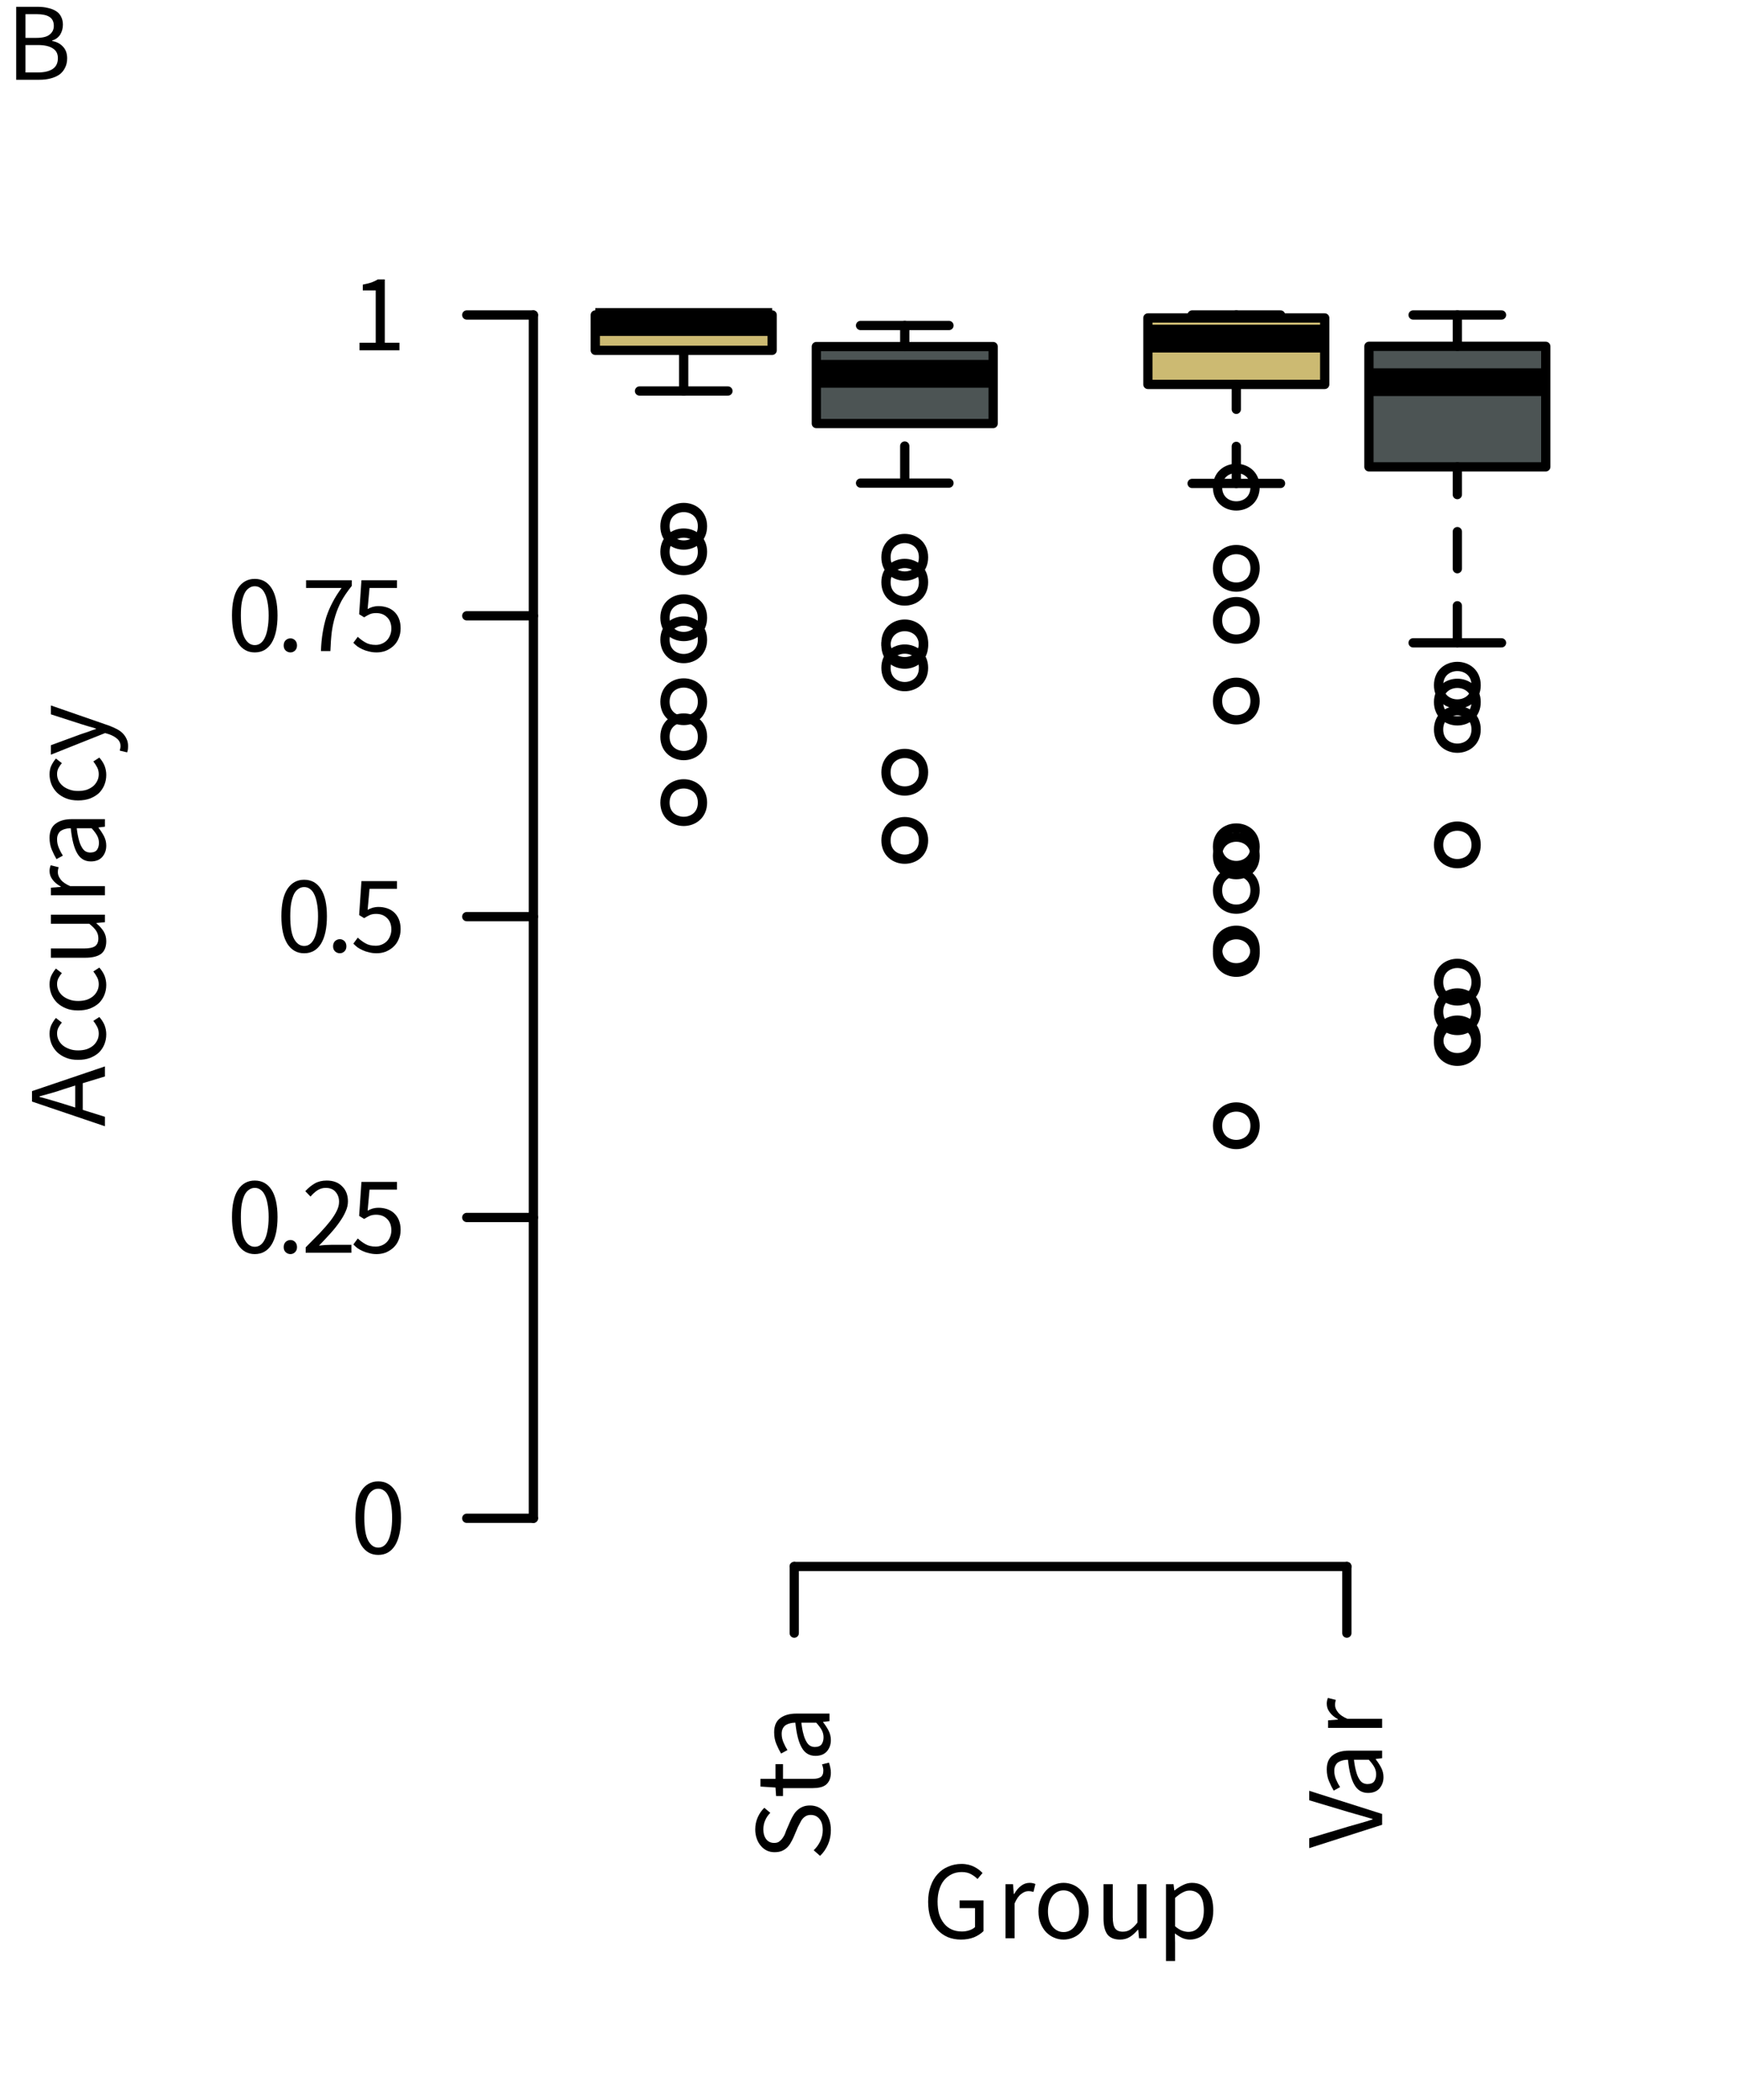 <?xml version="1.0" encoding="UTF-8"?>
<svg xmlns="http://www.w3.org/2000/svg" xmlns:xlink="http://www.w3.org/1999/xlink" width="141" height="170" viewBox="0 0 141 170">
<defs>
<g>
<g id="glyph-0-0">
<path d="M -3.297 -1.828 L -2.406 -1.547 L -2.406 -3.328 L -3.297 -3.047 C -3.629 -2.93 -3.957 -2.828 -4.281 -2.734 C -4.613 -2.641 -4.953 -2.547 -5.297 -2.453 L -5.297 -2.406 C -4.953 -2.32 -4.613 -2.227 -4.281 -2.125 C -3.957 -2.031 -3.629 -1.93 -3.297 -1.828 Z M 0 -0.031 L -5.906 -2.031 L -5.906 -2.875 L 0 -4.875 L 0 -4.062 L -1.797 -3.516 L -1.797 -1.359 L 0 -0.797 Z M 0 -0.031 "/>
</g>
<g id="glyph-0-1">
<path d="M 0.109 -2.469 C 0.109 -2.176 0.055 -1.906 -0.047 -1.656 C -0.148 -1.406 -0.297 -1.188 -0.484 -1 C -0.68 -0.82 -0.922 -0.676 -1.203 -0.562 C -1.492 -0.457 -1.816 -0.406 -2.172 -0.406 C -2.547 -0.406 -2.875 -0.461 -3.156 -0.578 C -3.438 -0.691 -3.676 -0.844 -3.875 -1.031 C -4.07 -1.227 -4.223 -1.453 -4.328 -1.703 C -4.43 -1.961 -4.484 -2.234 -4.484 -2.516 C -4.484 -2.805 -4.43 -3.051 -4.328 -3.25 C -4.223 -3.457 -4.102 -3.641 -3.969 -3.797 L -3.484 -3.422 C -3.598 -3.297 -3.691 -3.16 -3.766 -3.016 C -3.836 -2.879 -3.875 -2.723 -3.875 -2.547 C -3.875 -2.348 -3.832 -2.164 -3.75 -2 C -3.664 -1.832 -3.547 -1.688 -3.391 -1.562 C -3.242 -1.445 -3.066 -1.352 -2.859 -1.281 C -2.66 -1.207 -2.43 -1.172 -2.172 -1.172 C -1.922 -1.172 -1.691 -1.203 -1.484 -1.266 C -1.285 -1.336 -1.113 -1.43 -0.969 -1.547 C -0.82 -1.672 -0.707 -1.816 -0.625 -1.984 C -0.539 -2.148 -0.5 -2.332 -0.5 -2.531 C -0.5 -2.727 -0.539 -2.91 -0.625 -3.078 C -0.719 -3.254 -0.82 -3.414 -0.938 -3.562 L -0.453 -3.875 C -0.273 -3.676 -0.133 -3.457 -0.031 -3.219 C 0.062 -2.977 0.109 -2.727 0.109 -2.469 Z M 0.109 -2.469 "/>
</g>
<g id="glyph-0-2">
<path d="M 0.109 -2.016 C 0.109 -1.547 -0.031 -1.203 -0.312 -0.984 C -0.602 -0.773 -1.035 -0.672 -1.609 -0.672 L -4.375 -0.672 L -4.375 -1.422 L -1.703 -1.422 C -1.285 -1.422 -0.984 -1.484 -0.797 -1.609 C -0.617 -1.742 -0.531 -1.953 -0.531 -2.234 C -0.531 -2.461 -0.586 -2.664 -0.703 -2.844 C -0.816 -3.02 -1.004 -3.211 -1.266 -3.422 L -4.375 -3.422 L -4.375 -4.156 L 0 -4.156 L 0 -3.547 L -0.688 -3.484 L -0.688 -3.453 C -0.445 -3.254 -0.254 -3.039 -0.109 -2.812 C 0.035 -2.582 0.109 -2.316 0.109 -2.016 Z M 0.109 -2.016 "/>
</g>
<g id="glyph-0-3">
<path d="M 0 -0.734 L -4.375 -0.734 L -4.375 -1.344 L -3.578 -1.406 L -3.578 -1.438 C -3.859 -1.594 -4.078 -1.773 -4.234 -1.984 C -4.398 -2.191 -4.484 -2.426 -4.484 -2.688 C -4.484 -2.852 -4.453 -3.008 -4.391 -3.156 L -3.75 -3 C -3.77 -2.926 -3.785 -2.859 -3.797 -2.797 C -3.805 -2.742 -3.812 -2.672 -3.812 -2.578 C -3.812 -2.391 -3.734 -2.195 -3.578 -2 C -3.43 -1.801 -3.176 -1.625 -2.812 -1.469 L 0 -1.469 Z M 0 -0.734 "/>
</g>
<g id="glyph-0-4">
<path d="M 0.109 -1.75 C 0.109 -1.383 0 -1.078 -0.219 -0.828 C -0.438 -0.586 -0.742 -0.469 -1.141 -0.469 C -1.617 -0.469 -1.984 -0.68 -2.234 -1.109 C -2.492 -1.535 -2.672 -2.219 -2.766 -3.156 C -2.91 -3.156 -3.047 -3.141 -3.172 -3.109 C -3.305 -3.078 -3.426 -3.031 -3.531 -2.969 C -3.633 -2.906 -3.719 -2.812 -3.781 -2.688 C -3.844 -2.57 -3.875 -2.426 -3.875 -2.25 C -3.875 -2 -3.82 -1.758 -3.719 -1.531 C -3.625 -1.312 -3.52 -1.113 -3.406 -0.938 L -3.922 -0.656 C -4.047 -0.863 -4.172 -1.113 -4.297 -1.406 C -4.422 -1.695 -4.484 -2.02 -4.484 -2.375 C -4.484 -2.906 -4.316 -3.289 -3.984 -3.531 C -3.66 -3.77 -3.227 -3.891 -2.688 -3.891 L 0 -3.891 L 0 -3.281 L -0.516 -3.219 L -0.516 -3.188 C -0.348 -2.977 -0.203 -2.754 -0.078 -2.516 C 0.047 -2.273 0.109 -2.02 0.109 -1.75 Z M -0.484 -1.969 C -0.484 -2.176 -0.531 -2.367 -0.625 -2.547 C -0.727 -2.734 -0.879 -2.938 -1.078 -3.156 L -2.281 -3.156 C -2.238 -2.781 -2.18 -2.469 -2.109 -2.219 C -2.047 -1.977 -1.969 -1.781 -1.875 -1.625 C -1.789 -1.469 -1.688 -1.352 -1.562 -1.281 C -1.445 -1.219 -1.32 -1.188 -1.188 -1.188 C -0.938 -1.188 -0.754 -1.258 -0.641 -1.406 C -0.535 -1.562 -0.484 -1.75 -0.484 -1.969 Z M -0.484 -1.969 "/>
</g>
<g id="glyph-0-5">
<path d="M 1.875 -0.812 C 1.875 -0.707 1.867 -0.613 1.859 -0.531 C 1.848 -0.445 1.828 -0.367 1.797 -0.297 L 1.203 -0.438 C 1.211 -0.488 1.223 -0.539 1.234 -0.594 C 1.254 -0.656 1.266 -0.719 1.266 -0.781 C 1.266 -1.031 1.176 -1.234 1 -1.391 C 0.82 -1.547 0.598 -1.672 0.328 -1.766 L 0.016 -1.859 L -4.375 -0.109 L -4.375 -0.875 L -1.953 -1.766 C -1.766 -1.828 -1.562 -1.895 -1.344 -1.969 C -1.133 -2.051 -0.926 -2.125 -0.719 -2.188 L -0.719 -2.219 C -0.914 -2.289 -1.125 -2.352 -1.344 -2.406 C -1.562 -2.469 -1.766 -2.531 -1.953 -2.594 L -4.375 -3.375 L -4.375 -4.094 L 0.359 -2.453 C 0.578 -2.367 0.773 -2.281 0.953 -2.188 C 1.141 -2.094 1.301 -1.977 1.438 -1.844 C 1.57 -1.707 1.676 -1.555 1.75 -1.391 C 1.832 -1.223 1.875 -1.031 1.875 -0.812 Z M 1.875 -0.812 "/>
</g>
<g id="glyph-0-6">
<path d="M 0.109 -2.453 C 0.109 -2.035 0.031 -1.648 -0.125 -1.297 C -0.281 -0.941 -0.492 -0.633 -0.766 -0.375 L -1.281 -0.828 C -1.062 -1.035 -0.883 -1.281 -0.75 -1.562 C -0.613 -1.852 -0.547 -2.148 -0.547 -2.453 C -0.547 -2.848 -0.633 -3.148 -0.812 -3.359 C -0.988 -3.578 -1.223 -3.688 -1.516 -3.688 C -1.66 -3.688 -1.785 -3.66 -1.891 -3.609 C -1.992 -3.555 -2.082 -3.488 -2.156 -3.406 C -2.238 -3.32 -2.305 -3.219 -2.359 -3.094 C -2.422 -2.977 -2.488 -2.848 -2.562 -2.703 L -2.922 -1.859 C -2.984 -1.723 -3.055 -1.582 -3.141 -1.438 C -3.223 -1.289 -3.32 -1.16 -3.438 -1.047 C -3.562 -0.93 -3.707 -0.836 -3.875 -0.766 C -4.039 -0.703 -4.234 -0.672 -4.453 -0.672 C -4.672 -0.672 -4.875 -0.711 -5.062 -0.797 C -5.258 -0.891 -5.426 -1.02 -5.562 -1.188 C -5.707 -1.352 -5.816 -1.547 -5.891 -1.766 C -5.973 -1.992 -6.016 -2.242 -6.016 -2.516 C -6.016 -2.867 -5.945 -3.195 -5.812 -3.5 C -5.676 -3.801 -5.5 -4.055 -5.281 -4.266 L -4.797 -3.859 C -4.973 -3.68 -5.109 -3.484 -5.203 -3.266 C -5.305 -3.047 -5.359 -2.797 -5.359 -2.516 C -5.359 -2.191 -5.281 -1.926 -5.125 -1.719 C -4.969 -1.52 -4.754 -1.422 -4.484 -1.422 C -4.348 -1.422 -4.227 -1.445 -4.125 -1.5 C -4.031 -1.562 -3.941 -1.641 -3.859 -1.734 C -3.785 -1.828 -3.719 -1.93 -3.656 -2.047 C -3.602 -2.16 -3.555 -2.281 -3.516 -2.406 L -3.156 -3.234 C -3.082 -3.398 -3 -3.555 -2.906 -3.703 C -2.812 -3.859 -2.703 -3.988 -2.578 -4.094 C -2.453 -4.207 -2.305 -4.297 -2.141 -4.359 C -1.984 -4.422 -1.797 -4.453 -1.578 -4.453 C -1.336 -4.453 -1.113 -4.406 -0.906 -4.312 C -0.707 -4.219 -0.531 -4.082 -0.375 -3.906 C -0.227 -3.738 -0.109 -3.531 -0.016 -3.281 C 0.066 -3.039 0.109 -2.766 0.109 -2.453 Z M 0.109 -2.453 "/>
</g>
<g id="glyph-0-7">
<path d="M 0.109 -2.109 C 0.109 -1.879 0.07 -1.68 0 -1.516 C -0.07 -1.359 -0.172 -1.227 -0.297 -1.125 C -0.422 -1.031 -0.57 -0.961 -0.75 -0.922 C -0.938 -0.879 -1.133 -0.859 -1.344 -0.859 L -3.766 -0.859 L -3.766 -0.219 L -4.328 -0.219 L -4.375 -0.906 L -5.594 -0.984 L -5.594 -1.609 L -4.375 -1.609 L -4.375 -2.797 L -3.766 -2.797 L -3.766 -1.609 L -1.344 -1.609 C -1.07 -1.609 -0.863 -1.656 -0.719 -1.75 C -0.57 -1.852 -0.5 -2.031 -0.5 -2.281 C -0.5 -2.363 -0.508 -2.445 -0.531 -2.531 C -0.551 -2.625 -0.578 -2.707 -0.609 -2.781 L -0.047 -2.922 C -0.004 -2.805 0.031 -2.676 0.062 -2.531 C 0.094 -2.395 0.109 -2.254 0.109 -2.109 Z M 0.109 -2.109 "/>
</g>
<g id="glyph-0-8">
<path d="M 0 -1.891 L -5.906 0 L -5.906 -0.797 L -2.719 -1.75 C -2.363 -1.852 -2.035 -1.945 -1.734 -2.031 C -1.43 -2.113 -1.109 -2.211 -0.766 -2.328 L -0.766 -2.359 C -1.109 -2.461 -1.43 -2.555 -1.734 -2.641 C -2.035 -2.723 -2.363 -2.816 -2.719 -2.922 L -5.906 -3.875 L -5.906 -4.641 L 0 -2.766 Z M 0 -1.891 "/>
</g>
<g id="glyph-1-0">
<path d="M 2.234 0.109 C 1.66 0.109 1.207 -0.145 0.875 -0.656 C 0.551 -1.176 0.391 -1.922 0.391 -2.891 C 0.391 -3.859 0.551 -4.594 0.875 -5.094 C 1.207 -5.594 1.66 -5.844 2.234 -5.844 C 2.816 -5.844 3.27 -5.594 3.594 -5.094 C 3.914 -4.594 4.078 -3.859 4.078 -2.891 C 4.078 -1.922 3.914 -1.176 3.594 -0.656 C 3.27 -0.145 2.816 0.109 2.234 0.109 Z M 2.234 -0.484 C 2.41 -0.484 2.562 -0.531 2.688 -0.625 C 2.82 -0.719 2.938 -0.859 3.031 -1.047 C 3.133 -1.242 3.211 -1.492 3.266 -1.797 C 3.328 -2.109 3.359 -2.473 3.359 -2.891 C 3.359 -3.305 3.328 -3.664 3.266 -3.969 C 3.211 -4.27 3.133 -4.516 3.031 -4.703 C 2.938 -4.891 2.82 -5.023 2.688 -5.109 C 2.562 -5.203 2.41 -5.25 2.234 -5.25 C 2.066 -5.25 1.914 -5.203 1.781 -5.109 C 1.645 -5.023 1.523 -4.891 1.422 -4.703 C 1.328 -4.516 1.25 -4.27 1.188 -3.969 C 1.133 -3.664 1.109 -3.305 1.109 -2.891 C 1.109 -2.047 1.211 -1.43 1.422 -1.047 C 1.629 -0.672 1.898 -0.484 2.234 -0.484 Z M 2.234 -0.484 "/>
</g>
<g id="glyph-1-1">
<path d="M 1.125 0.109 C 0.977 0.109 0.848 0.055 0.734 -0.047 C 0.629 -0.148 0.578 -0.285 0.578 -0.453 C 0.578 -0.629 0.629 -0.77 0.734 -0.875 C 0.848 -0.977 0.977 -1.031 1.125 -1.031 C 1.27 -1.031 1.395 -0.977 1.5 -0.875 C 1.602 -0.77 1.656 -0.629 1.656 -0.453 C 1.656 -0.285 1.602 -0.148 1.5 -0.047 C 1.395 0.055 1.27 0.109 1.125 0.109 Z M 1.125 0.109 "/>
</g>
<g id="glyph-1-2">
<path d="M 0.359 0 L 0.359 -0.438 C 0.797 -0.875 1.18 -1.266 1.516 -1.609 C 1.848 -1.961 2.129 -2.285 2.359 -2.578 C 2.586 -2.879 2.758 -3.148 2.875 -3.391 C 3 -3.641 3.062 -3.883 3.062 -4.125 C 3.062 -4.445 2.969 -4.711 2.781 -4.922 C 2.602 -5.141 2.332 -5.25 1.969 -5.25 C 1.727 -5.25 1.504 -5.18 1.297 -5.047 C 1.098 -4.91 0.914 -4.742 0.75 -4.547 L 0.328 -4.984 C 0.566 -5.242 0.82 -5.453 1.094 -5.609 C 1.363 -5.766 1.688 -5.844 2.062 -5.844 C 2.594 -5.844 3.008 -5.688 3.312 -5.375 C 3.625 -5.07 3.781 -4.664 3.781 -4.156 C 3.781 -3.883 3.719 -3.613 3.594 -3.344 C 3.477 -3.07 3.316 -2.789 3.109 -2.5 C 2.91 -2.207 2.664 -1.898 2.375 -1.578 C 2.094 -1.266 1.781 -0.93 1.438 -0.578 C 1.594 -0.598 1.754 -0.613 1.922 -0.625 C 2.086 -0.633 2.25 -0.641 2.406 -0.641 L 4.062 -0.641 L 4.062 0 Z M 0.359 0 "/>
</g>
<g id="glyph-1-3">
<path d="M 2.109 0.109 C 1.879 0.109 1.672 0.082 1.484 0.031 C 1.297 -0.008 1.125 -0.066 0.969 -0.141 C 0.812 -0.211 0.672 -0.289 0.547 -0.375 C 0.43 -0.469 0.32 -0.566 0.219 -0.672 L 0.578 -1.156 C 0.754 -0.988 0.957 -0.836 1.188 -0.703 C 1.414 -0.566 1.695 -0.5 2.031 -0.5 C 2.207 -0.5 2.367 -0.531 2.516 -0.594 C 2.672 -0.656 2.805 -0.742 2.922 -0.859 C 3.035 -0.973 3.125 -1.109 3.188 -1.266 C 3.258 -1.43 3.297 -1.613 3.297 -1.812 C 3.297 -2.207 3.18 -2.516 2.953 -2.734 C 2.734 -2.961 2.438 -3.078 2.062 -3.078 C 1.863 -3.078 1.691 -3.047 1.547 -2.984 C 1.41 -2.922 1.258 -2.836 1.094 -2.734 L 0.688 -2.984 L 0.875 -5.734 L 3.75 -5.734 L 3.75 -5.109 L 1.531 -5.109 L 1.375 -3.406 C 1.508 -3.477 1.645 -3.535 1.781 -3.578 C 1.926 -3.617 2.086 -3.641 2.266 -3.641 C 2.504 -3.641 2.734 -3.602 2.953 -3.531 C 3.172 -3.457 3.359 -3.348 3.516 -3.203 C 3.68 -3.055 3.812 -2.867 3.906 -2.641 C 4 -2.41 4.047 -2.145 4.047 -1.844 C 4.047 -1.531 3.988 -1.25 3.875 -1 C 3.77 -0.758 3.625 -0.555 3.438 -0.391 C 3.258 -0.234 3.055 -0.109 2.828 -0.016 C 2.598 0.066 2.359 0.109 2.109 0.109 Z M 2.109 0.109 "/>
</g>
<g id="glyph-1-4">
<path d="M 1.594 0 C 1.613 -0.539 1.66 -1.035 1.734 -1.484 C 1.805 -1.93 1.906 -2.359 2.031 -2.766 C 2.164 -3.172 2.332 -3.562 2.531 -3.938 C 2.727 -4.32 2.973 -4.711 3.266 -5.109 L 0.391 -5.109 L 0.391 -5.734 L 4.094 -5.734 L 4.094 -5.281 C 3.75 -4.852 3.469 -4.441 3.25 -4.047 C 3.039 -3.648 2.875 -3.242 2.75 -2.828 C 2.625 -2.422 2.531 -1.988 2.469 -1.531 C 2.414 -1.07 2.379 -0.562 2.359 0 Z M 1.594 0 "/>
</g>
<g id="glyph-1-5">
<path d="M 0.719 0 L 0.719 -0.609 L 2.031 -0.609 L 2.031 -4.844 L 0.984 -4.844 L 0.984 -5.312 C 1.242 -5.363 1.473 -5.422 1.672 -5.484 C 1.867 -5.555 2.047 -5.641 2.203 -5.734 L 2.766 -5.734 L 2.766 -0.609 L 3.953 -0.609 L 3.953 0 Z M 0.719 0 "/>
</g>
<g id="glyph-1-6">
<path d="M 3.125 0.109 C 2.738 0.109 2.379 0.039 2.047 -0.094 C 1.723 -0.238 1.441 -0.441 1.203 -0.703 C 0.973 -0.961 0.789 -1.281 0.656 -1.656 C 0.531 -2.039 0.469 -2.473 0.469 -2.953 C 0.469 -3.422 0.535 -3.844 0.672 -4.219 C 0.805 -4.602 0.992 -4.926 1.234 -5.188 C 1.473 -5.457 1.758 -5.66 2.094 -5.797 C 2.426 -5.941 2.785 -6.016 3.172 -6.016 C 3.379 -6.016 3.566 -5.992 3.734 -5.953 C 3.91 -5.91 4.066 -5.852 4.203 -5.781 C 4.348 -5.707 4.473 -5.629 4.578 -5.547 C 4.691 -5.461 4.789 -5.375 4.875 -5.281 L 4.469 -4.797 C 4.312 -4.953 4.133 -5.082 3.938 -5.188 C 3.738 -5.301 3.488 -5.359 3.188 -5.359 C 2.895 -5.359 2.629 -5.301 2.391 -5.188 C 2.148 -5.07 1.941 -4.91 1.766 -4.703 C 1.598 -4.504 1.469 -4.254 1.375 -3.953 C 1.281 -3.66 1.234 -3.332 1.234 -2.969 C 1.234 -2.594 1.273 -2.254 1.359 -1.953 C 1.453 -1.66 1.582 -1.41 1.75 -1.203 C 1.914 -0.992 2.117 -0.832 2.359 -0.719 C 2.609 -0.602 2.891 -0.547 3.203 -0.547 C 3.41 -0.547 3.609 -0.578 3.797 -0.641 C 3.992 -0.703 4.148 -0.789 4.266 -0.906 L 4.266 -2.438 L 3.016 -2.438 L 3.016 -3.062 L 4.953 -3.062 L 4.953 -0.578 C 4.754 -0.379 4.5 -0.211 4.188 -0.078 C 3.875 0.047 3.52 0.109 3.125 0.109 Z M 3.125 0.109 "/>
</g>
<g id="glyph-1-7">
<path d="M 0.734 0 L 0.734 -4.375 L 1.344 -4.375 L 1.406 -3.578 L 1.438 -3.578 C 1.594 -3.859 1.773 -4.078 1.984 -4.234 C 2.191 -4.398 2.426 -4.484 2.688 -4.484 C 2.852 -4.484 3.008 -4.453 3.156 -4.391 L 3 -3.75 C 2.926 -3.77 2.859 -3.785 2.797 -3.797 C 2.742 -3.805 2.672 -3.812 2.578 -3.812 C 2.391 -3.812 2.195 -3.734 2 -3.578 C 1.801 -3.43 1.625 -3.176 1.469 -2.812 L 1.469 0 Z M 0.734 0 "/>
</g>
<g id="glyph-1-8">
<path d="M 2.438 0.109 C 2.164 0.109 1.91 0.055 1.672 -0.047 C 1.43 -0.148 1.219 -0.297 1.031 -0.484 C 0.844 -0.68 0.691 -0.922 0.578 -1.203 C 0.461 -1.492 0.406 -1.816 0.406 -2.172 C 0.406 -2.547 0.461 -2.875 0.578 -3.156 C 0.691 -3.438 0.844 -3.676 1.031 -3.875 C 1.219 -4.07 1.43 -4.223 1.672 -4.328 C 1.91 -4.43 2.164 -4.484 2.438 -4.484 C 2.707 -4.484 2.961 -4.43 3.203 -4.328 C 3.453 -4.223 3.664 -4.07 3.844 -3.875 C 4.031 -3.676 4.18 -3.438 4.297 -3.156 C 4.41 -2.875 4.469 -2.547 4.469 -2.172 C 4.469 -1.816 4.41 -1.492 4.297 -1.203 C 4.18 -0.922 4.031 -0.68 3.844 -0.484 C 3.664 -0.297 3.453 -0.148 3.203 -0.047 C 2.961 0.055 2.707 0.109 2.438 0.109 Z M 2.438 -0.5 C 2.625 -0.5 2.797 -0.539 2.953 -0.625 C 3.109 -0.707 3.238 -0.82 3.344 -0.969 C 3.457 -1.113 3.547 -1.285 3.609 -1.484 C 3.672 -1.691 3.703 -1.922 3.703 -2.172 C 3.703 -2.43 3.672 -2.66 3.609 -2.859 C 3.547 -3.066 3.457 -3.242 3.344 -3.391 C 3.238 -3.547 3.109 -3.664 2.953 -3.75 C 2.797 -3.832 2.625 -3.875 2.438 -3.875 C 2.25 -3.875 2.078 -3.832 1.922 -3.75 C 1.766 -3.664 1.629 -3.547 1.516 -3.391 C 1.41 -3.242 1.328 -3.066 1.266 -2.859 C 1.203 -2.66 1.172 -2.43 1.172 -2.172 C 1.172 -1.922 1.203 -1.691 1.266 -1.484 C 1.328 -1.285 1.41 -1.113 1.516 -0.969 C 1.629 -0.82 1.766 -0.707 1.922 -0.625 C 2.078 -0.539 2.25 -0.5 2.438 -0.5 Z M 2.438 -0.5 "/>
</g>
<g id="glyph-1-9">
<path d="M 2.016 0.109 C 1.547 0.109 1.203 -0.031 0.984 -0.312 C 0.773 -0.602 0.672 -1.035 0.672 -1.609 L 0.672 -4.375 L 1.422 -4.375 L 1.422 -1.703 C 1.422 -1.285 1.484 -0.984 1.609 -0.797 C 1.742 -0.617 1.953 -0.531 2.234 -0.531 C 2.461 -0.531 2.664 -0.586 2.844 -0.703 C 3.02 -0.816 3.211 -1.004 3.422 -1.266 L 3.422 -4.375 L 4.156 -4.375 L 4.156 0 L 3.547 0 L 3.484 -0.688 L 3.453 -0.688 C 3.254 -0.445 3.039 -0.254 2.812 -0.109 C 2.582 0.035 2.316 0.109 2.016 0.109 Z M 2.016 0.109 "/>
</g>
<g id="glyph-1-10">
<path d="M 0.734 1.844 L 0.734 -4.375 L 1.344 -4.375 L 1.406 -3.875 L 1.438 -3.875 C 1.633 -4.039 1.852 -4.18 2.094 -4.297 C 2.332 -4.422 2.578 -4.484 2.828 -4.484 C 3.117 -4.484 3.367 -4.43 3.578 -4.328 C 3.797 -4.223 3.977 -4.07 4.125 -3.875 C 4.27 -3.676 4.379 -3.441 4.453 -3.172 C 4.523 -2.898 4.562 -2.594 4.562 -2.25 C 4.562 -1.875 4.508 -1.539 4.406 -1.25 C 4.301 -0.957 4.16 -0.707 3.984 -0.5 C 3.816 -0.301 3.617 -0.148 3.391 -0.047 C 3.16 0.055 2.922 0.109 2.672 0.109 C 2.461 0.109 2.258 0.066 2.062 -0.016 C 1.863 -0.109 1.66 -0.234 1.453 -0.391 L 1.469 0.375 L 1.469 1.844 Z M 2.547 -0.516 C 2.723 -0.516 2.891 -0.551 3.047 -0.625 C 3.203 -0.707 3.332 -0.82 3.438 -0.969 C 3.551 -1.125 3.641 -1.305 3.703 -1.516 C 3.766 -1.734 3.797 -1.977 3.797 -2.25 C 3.797 -2.488 3.773 -2.707 3.734 -2.906 C 3.691 -3.102 3.625 -3.27 3.531 -3.406 C 3.438 -3.551 3.316 -3.66 3.172 -3.734 C 3.023 -3.816 2.848 -3.859 2.641 -3.859 C 2.453 -3.859 2.266 -3.805 2.078 -3.703 C 1.891 -3.609 1.688 -3.461 1.469 -3.266 L 1.469 -0.969 C 1.664 -0.801 1.859 -0.68 2.047 -0.609 C 2.234 -0.547 2.398 -0.516 2.547 -0.516 Z M 2.547 -0.516 "/>
</g>
<g id="glyph-1-11">
<path d="M 0.812 0 L 0.812 -5.906 L 2.562 -5.906 C 2.863 -5.906 3.141 -5.875 3.391 -5.812 C 3.641 -5.758 3.852 -5.676 4.031 -5.562 C 4.207 -5.457 4.344 -5.312 4.438 -5.125 C 4.539 -4.938 4.594 -4.719 4.594 -4.469 C 4.594 -4.164 4.52 -3.895 4.375 -3.656 C 4.227 -3.426 4.008 -3.266 3.719 -3.172 L 3.719 -3.141 C 4.082 -3.078 4.375 -2.926 4.594 -2.688 C 4.82 -2.457 4.938 -2.141 4.938 -1.734 C 4.938 -1.441 4.879 -1.188 4.766 -0.969 C 4.66 -0.75 4.508 -0.566 4.312 -0.422 C 4.113 -0.285 3.875 -0.18 3.594 -0.109 C 3.32 -0.035 3.02 0 2.688 0 Z M 1.562 -3.391 L 2.438 -3.391 C 2.938 -3.391 3.297 -3.477 3.516 -3.656 C 3.742 -3.832 3.859 -4.066 3.859 -4.359 C 3.859 -4.703 3.738 -4.945 3.5 -5.094 C 3.27 -5.238 2.926 -5.312 2.469 -5.312 L 1.562 -5.312 Z M 1.562 -0.594 L 2.578 -0.594 C 3.086 -0.594 3.484 -0.688 3.766 -0.875 C 4.047 -1.062 4.188 -1.352 4.188 -1.75 C 4.188 -2.113 4.047 -2.379 3.766 -2.547 C 3.492 -2.723 3.098 -2.812 2.578 -2.812 L 1.562 -2.812 Z M 1.562 -0.594 "/>
</g>
</g>
</defs>
<rect x="-14.1" y="-17" width="169.2" height="204" fill="rgb(100%, 100%, 100%)" fill-opacity="1"/>
<path fill-rule="nonzero" fill="rgb(80%, 72.941%, 44.706%)" fill-opacity="1" d="M 48.211 28.359 L 62.535 28.359 L 62.535 25.496 L 48.211 25.496 Z M 48.211 28.359 "/>
<path fill="none" stroke-width="2.25" stroke-linecap="butt" stroke-linejoin="round" stroke="rgb(0%, 0%, 0%)" stroke-opacity="1" stroke-miterlimit="10" d="M 48.211 26.066 L 62.535 26.066 "/>
<path fill="none" stroke-width="0.75" stroke-linecap="round" stroke-linejoin="round" stroke="rgb(0%, 0%, 0%)" stroke-opacity="1" stroke-dasharray="3 3" stroke-miterlimit="10" d="M 55.371 31.652 L 55.371 28.359 "/>
<path fill="none" stroke-width="0.75" stroke-linecap="round" stroke-linejoin="round" stroke="rgb(0%, 0%, 0%)" stroke-opacity="1" stroke-dasharray="3 3" stroke-miterlimit="10" d="M 55.371 25.496 L 55.371 25.496 "/>
<path fill="none" stroke-width="0.75" stroke-linecap="round" stroke-linejoin="round" stroke="rgb(0%, 0%, 0%)" stroke-opacity="1" stroke-miterlimit="10" d="M 51.793 31.652 L 58.953 31.652 "/>
<path fill="none" stroke-width="0.75" stroke-linecap="round" stroke-linejoin="round" stroke="rgb(0%, 0%, 0%)" stroke-opacity="1" stroke-miterlimit="10" d="M 51.793 25.496 L 58.953 25.496 "/>
<path fill="none" stroke-width="0.75" stroke-linecap="round" stroke-linejoin="round" stroke="rgb(0%, 0%, 0%)" stroke-opacity="1" stroke-miterlimit="10" d="M 48.211 28.359 L 62.535 28.359 L 62.535 25.496 L 48.211 25.496 Z M 48.211 28.359 "/>
<path fill="none" stroke-width="0.75" stroke-linecap="round" stroke-linejoin="round" stroke="rgb(0%, 0%, 0%)" stroke-opacity="1" stroke-miterlimit="10" d="M 56.891 51.789 C 56.891 53.816 53.855 53.816 53.855 51.789 C 53.855 49.766 56.891 49.766 56.891 51.789 "/>
<path fill="none" stroke-width="0.75" stroke-linecap="round" stroke-linejoin="round" stroke="rgb(0%, 0%, 0%)" stroke-opacity="1" stroke-miterlimit="10" d="M 56.891 44.668 C 56.891 46.691 53.855 46.691 53.855 44.668 C 53.855 42.645 56.891 42.645 56.891 44.668 "/>
<path fill="none" stroke-width="0.75" stroke-linecap="round" stroke-linejoin="round" stroke="rgb(0%, 0%, 0%)" stroke-opacity="1" stroke-miterlimit="10" d="M 56.891 42.598 C 56.891 44.625 53.855 44.625 53.855 42.598 C 53.855 40.574 56.891 40.574 56.891 42.598 "/>
<path fill="none" stroke-width="0.75" stroke-linecap="round" stroke-linejoin="round" stroke="rgb(0%, 0%, 0%)" stroke-opacity="1" stroke-miterlimit="10" d="M 56.891 56.805 C 56.891 58.828 53.855 58.828 53.855 56.805 C 53.855 54.777 56.891 54.777 56.891 56.805 "/>
<path fill="none" stroke-width="0.75" stroke-linecap="round" stroke-linejoin="round" stroke="rgb(0%, 0%, 0%)" stroke-opacity="1" stroke-miterlimit="10" d="M 56.891 64.969 C 56.891 66.996 53.855 66.996 53.855 64.969 C 53.855 62.945 56.891 62.945 56.891 64.969 "/>
<path fill="none" stroke-width="0.75" stroke-linecap="round" stroke-linejoin="round" stroke="rgb(0%, 0%, 0%)" stroke-opacity="1" stroke-miterlimit="10" d="M 56.891 59.641 C 56.891 61.668 53.855 61.668 53.855 59.641 C 53.855 57.617 56.891 57.617 56.891 59.641 "/>
<path fill="none" stroke-width="0.75" stroke-linecap="round" stroke-linejoin="round" stroke="rgb(0%, 0%, 0%)" stroke-opacity="1" stroke-miterlimit="10" d="M 56.891 50.008 C 56.891 52.031 53.855 52.031 53.855 50.008 C 53.855 47.98 56.891 47.98 56.891 50.008 "/>
<path fill-rule="nonzero" fill="rgb(29.804%, 32.941%, 32.941%)" fill-opacity="1" d="M 66.113 34.285 L 80.434 34.285 L 80.434 28.055 L 66.113 28.055 Z M 66.113 34.285 "/>
<path fill="none" stroke-width="2.25" stroke-linecap="butt" stroke-linejoin="round" stroke="rgb(0%, 0%, 0%)" stroke-opacity="1" stroke-miterlimit="10" d="M 66.113 30.258 L 80.434 30.258 "/>
<path fill="none" stroke-width="0.75" stroke-linecap="round" stroke-linejoin="round" stroke="rgb(0%, 0%, 0%)" stroke-opacity="1" stroke-dasharray="3 3" stroke-miterlimit="10" d="M 73.273 39.105 L 73.273 34.285 "/>
<path fill="none" stroke-width="0.75" stroke-linecap="round" stroke-linejoin="round" stroke="rgb(0%, 0%, 0%)" stroke-opacity="1" stroke-dasharray="3 3" stroke-miterlimit="10" d="M 73.273 26.348 L 73.273 28.055 "/>
<path fill="none" stroke-width="0.75" stroke-linecap="round" stroke-linejoin="round" stroke="rgb(0%, 0%, 0%)" stroke-opacity="1" stroke-miterlimit="10" d="M 69.695 39.105 L 76.855 39.105 "/>
<path fill="none" stroke-width="0.75" stroke-linecap="round" stroke-linejoin="round" stroke="rgb(0%, 0%, 0%)" stroke-opacity="1" stroke-miterlimit="10" d="M 69.695 26.348 L 76.855 26.348 "/>
<path fill="none" stroke-width="0.75" stroke-linecap="round" stroke-linejoin="round" stroke="rgb(0%, 0%, 0%)" stroke-opacity="1" stroke-miterlimit="10" d="M 66.113 34.285 L 80.434 34.285 L 80.434 28.055 L 66.113 28.055 Z M 66.113 34.285 "/>
<path fill="none" stroke-width="0.75" stroke-linecap="round" stroke-linejoin="round" stroke="rgb(0%, 0%, 0%)" stroke-opacity="1" stroke-miterlimit="10" d="M 74.793 52.043 C 74.793 54.066 71.754 54.066 71.754 52.043 C 71.754 50.016 74.793 50.016 74.793 52.043 "/>
<path fill="none" stroke-width="0.75" stroke-linecap="round" stroke-linejoin="round" stroke="rgb(0%, 0%, 0%)" stroke-opacity="1" stroke-miterlimit="10" d="M 74.793 52.238 C 74.793 54.266 71.754 54.266 71.754 52.238 C 71.754 50.215 74.793 50.215 74.793 52.238 "/>
<path fill="none" stroke-width="0.75" stroke-linecap="round" stroke-linejoin="round" stroke="rgb(0%, 0%, 0%)" stroke-opacity="1" stroke-miterlimit="10" d="M 74.793 47.129 C 74.793 49.156 71.754 49.156 71.754 47.129 C 71.754 45.105 74.793 45.105 74.793 47.129 "/>
<path fill="none" stroke-width="0.75" stroke-linecap="round" stroke-linejoin="round" stroke="rgb(0%, 0%, 0%)" stroke-opacity="1" stroke-miterlimit="10" d="M 74.793 54.059 C 74.793 56.086 71.754 56.086 71.754 54.059 C 71.754 52.035 74.793 52.035 74.793 54.059 "/>
<path fill="none" stroke-width="0.75" stroke-linecap="round" stroke-linejoin="round" stroke="rgb(0%, 0%, 0%)" stroke-opacity="1" stroke-miterlimit="10" d="M 74.793 68.027 C 74.793 70.055 71.754 70.055 71.754 68.027 C 71.754 66.004 74.793 66.004 74.793 68.027 "/>
<path fill="none" stroke-width="0.75" stroke-linecap="round" stroke-linejoin="round" stroke="rgb(0%, 0%, 0%)" stroke-opacity="1" stroke-miterlimit="10" d="M 74.793 62.512 C 74.793 64.535 71.754 64.535 71.754 62.512 C 71.754 60.484 74.793 60.484 74.793 62.512 "/>
<path fill="none" stroke-width="0.75" stroke-linecap="round" stroke-linejoin="round" stroke="rgb(0%, 0%, 0%)" stroke-opacity="1" stroke-miterlimit="10" d="M 74.793 45.113 C 74.793 47.137 71.754 47.137 71.754 45.113 C 71.754 43.086 74.793 43.086 74.793 45.113 "/>
<path fill-rule="nonzero" fill="rgb(80%, 72.941%, 44.706%)" fill-opacity="1" d="M 92.965 31.117 L 107.285 31.117 L 107.285 25.738 L 92.965 25.738 Z M 92.965 31.117 "/>
<path fill="none" stroke-width="2.25" stroke-linecap="butt" stroke-linejoin="round" stroke="rgb(0%, 0%, 0%)" stroke-opacity="1" stroke-miterlimit="10" d="M 92.965 27.41 L 107.285 27.41 "/>
<path fill="none" stroke-width="0.75" stroke-linecap="round" stroke-linejoin="round" stroke="rgb(0%, 0%, 0%)" stroke-opacity="1" stroke-dasharray="3 3" stroke-miterlimit="10" d="M 100.125 39.133 L 100.125 31.117 "/>
<path fill="none" stroke-width="0.75" stroke-linecap="round" stroke-linejoin="round" stroke="rgb(0%, 0%, 0%)" stroke-opacity="1" stroke-dasharray="3 3" stroke-miterlimit="10" d="M 100.125 25.496 L 100.125 25.738 "/>
<path fill="none" stroke-width="0.75" stroke-linecap="round" stroke-linejoin="round" stroke="rgb(0%, 0%, 0%)" stroke-opacity="1" stroke-miterlimit="10" d="M 96.547 39.133 L 103.707 39.133 "/>
<path fill="none" stroke-width="0.75" stroke-linecap="round" stroke-linejoin="round" stroke="rgb(0%, 0%, 0%)" stroke-opacity="1" stroke-miterlimit="10" d="M 96.547 25.496 L 103.707 25.496 "/>
<path fill="none" stroke-width="0.75" stroke-linecap="round" stroke-linejoin="round" stroke="rgb(0%, 0%, 0%)" stroke-opacity="1" stroke-miterlimit="10" d="M 92.965 31.117 L 107.285 31.117 L 107.285 25.738 L 92.965 25.738 Z M 92.965 31.117 "/>
<path fill="none" stroke-width="0.75" stroke-linecap="round" stroke-linejoin="round" stroke="rgb(0%, 0%, 0%)" stroke-opacity="1" stroke-miterlimit="10" d="M 101.645 91.125 C 101.645 93.152 98.605 93.152 98.605 91.125 C 98.605 89.102 101.645 89.102 101.645 91.125 "/>
<path fill="none" stroke-width="0.75" stroke-linecap="round" stroke-linejoin="round" stroke="rgb(0%, 0%, 0%)" stroke-opacity="1" stroke-miterlimit="10" d="M 101.645 56.75 C 101.645 58.773 98.605 58.773 98.605 56.75 C 98.605 54.723 101.645 54.723 101.645 56.75 "/>
<path fill="none" stroke-width="0.75" stroke-linecap="round" stroke-linejoin="round" stroke="rgb(0%, 0%, 0%)" stroke-opacity="1" stroke-miterlimit="10" d="M 101.645 46.004 C 101.645 48.031 98.605 48.031 98.605 46.004 C 98.605 43.98 101.645 43.98 101.645 46.004 "/>
<path fill="none" stroke-width="0.75" stroke-linecap="round" stroke-linejoin="round" stroke="rgb(0%, 0%, 0%)" stroke-opacity="1" stroke-miterlimit="10" d="M 101.645 39.434 C 101.645 41.461 98.605 41.461 98.605 39.434 C 98.605 37.41 101.645 37.41 101.645 39.434 "/>
<path fill="none" stroke-width="0.75" stroke-linecap="round" stroke-linejoin="round" stroke="rgb(0%, 0%, 0%)" stroke-opacity="1" stroke-miterlimit="10" d="M 101.645 69.281 C 101.645 71.305 98.605 71.305 98.605 69.281 C 98.605 67.258 101.645 67.258 101.645 69.281 "/>
<path fill="none" stroke-width="0.75" stroke-linecap="round" stroke-linejoin="round" stroke="rgb(0%, 0%, 0%)" stroke-opacity="1" stroke-miterlimit="10" d="M 101.645 76.82 C 101.645 78.848 98.605 78.848 98.605 76.82 C 98.605 74.797 101.645 74.797 101.645 76.82 "/>
<path fill="none" stroke-width="0.75" stroke-linecap="round" stroke-linejoin="round" stroke="rgb(0%, 0%, 0%)" stroke-opacity="1" stroke-miterlimit="10" d="M 101.645 72.074 C 101.645 74.102 98.605 74.102 98.605 72.074 C 98.605 70.051 101.645 70.051 101.645 72.074 "/>
<path fill="none" stroke-width="0.75" stroke-linecap="round" stroke-linejoin="round" stroke="rgb(0%, 0%, 0%)" stroke-opacity="1" stroke-miterlimit="10" d="M 101.645 77.18 C 101.645 79.207 98.605 79.207 98.605 77.18 C 98.605 75.156 101.645 75.156 101.645 77.18 "/>
<path fill="none" stroke-width="0.75" stroke-linecap="round" stroke-linejoin="round" stroke="rgb(0%, 0%, 0%)" stroke-opacity="1" stroke-miterlimit="10" d="M 101.645 50.219 C 101.645 52.242 98.605 52.242 98.605 50.219 C 98.605 48.191 101.645 48.191 101.645 50.219 "/>
<path fill="none" stroke-width="0.75" stroke-linecap="round" stroke-linejoin="round" stroke="rgb(0%, 0%, 0%)" stroke-opacity="1" stroke-miterlimit="10" d="M 101.645 68.543 C 101.645 70.57 98.605 70.57 98.605 68.543 C 98.605 66.52 101.645 66.52 101.645 68.543 "/>
<path fill-rule="nonzero" fill="rgb(29.804%, 32.941%, 32.941%)" fill-opacity="1" d="M 110.867 37.789 L 125.188 37.789 L 125.188 28.035 L 110.867 28.035 Z M 110.867 37.789 "/>
<path fill="none" stroke-width="2.25" stroke-linecap="butt" stroke-linejoin="round" stroke="rgb(0%, 0%, 0%)" stroke-opacity="1" stroke-miterlimit="10" d="M 110.867 30.938 L 125.188 30.938 "/>
<path fill="none" stroke-width="0.75" stroke-linecap="round" stroke-linejoin="round" stroke="rgb(0%, 0%, 0%)" stroke-opacity="1" stroke-dasharray="3 3" stroke-miterlimit="10" d="M 118.027 52.035 L 118.027 37.789 "/>
<path fill="none" stroke-width="0.75" stroke-linecap="round" stroke-linejoin="round" stroke="rgb(0%, 0%, 0%)" stroke-opacity="1" stroke-dasharray="3 3" stroke-miterlimit="10" d="M 118.027 25.496 L 118.027 28.035 "/>
<path fill="none" stroke-width="0.75" stroke-linecap="round" stroke-linejoin="round" stroke="rgb(0%, 0%, 0%)" stroke-opacity="1" stroke-miterlimit="10" d="M 114.445 52.035 L 121.605 52.035 "/>
<path fill="none" stroke-width="0.75" stroke-linecap="round" stroke-linejoin="round" stroke="rgb(0%, 0%, 0%)" stroke-opacity="1" stroke-miterlimit="10" d="M 114.445 25.496 L 121.605 25.496 "/>
<path fill="none" stroke-width="0.75" stroke-linecap="round" stroke-linejoin="round" stroke="rgb(0%, 0%, 0%)" stroke-opacity="1" stroke-miterlimit="10" d="M 110.867 37.789 L 125.188 37.789 L 125.188 28.035 L 110.867 28.035 Z M 110.867 37.789 "/>
<path fill="none" stroke-width="0.75" stroke-linecap="round" stroke-linejoin="round" stroke="rgb(0%, 0%, 0%)" stroke-opacity="1" stroke-miterlimit="10" d="M 119.547 84.391 C 119.547 86.414 116.508 86.414 116.508 84.391 C 116.508 82.363 119.547 82.363 119.547 84.391 "/>
<path fill="none" stroke-width="0.75" stroke-linecap="round" stroke-linejoin="round" stroke="rgb(0%, 0%, 0%)" stroke-opacity="1" stroke-miterlimit="10" d="M 119.547 56.832 C 119.547 58.859 116.508 58.859 116.508 56.832 C 116.508 54.809 119.547 54.809 119.547 56.832 "/>
<path fill="none" stroke-width="0.75" stroke-linecap="round" stroke-linejoin="round" stroke="rgb(0%, 0%, 0%)" stroke-opacity="1" stroke-miterlimit="10" d="M 119.547 55.465 C 119.547 57.492 116.508 57.492 116.508 55.465 C 116.508 53.441 119.547 53.441 119.547 55.465 "/>
<path fill="none" stroke-width="0.75" stroke-linecap="round" stroke-linejoin="round" stroke="rgb(0%, 0%, 0%)" stroke-opacity="1" stroke-miterlimit="10" d="M 119.547 68.391 C 119.547 70.418 116.508 70.418 116.508 68.391 C 116.508 66.367 119.547 66.367 119.547 68.391 "/>
<path fill="none" stroke-width="0.75" stroke-linecap="round" stroke-linejoin="round" stroke="rgb(0%, 0%, 0%)" stroke-opacity="1" stroke-miterlimit="10" d="M 119.547 81.895 C 119.547 83.922 116.508 83.922 116.508 81.895 C 116.508 79.871 119.547 79.871 119.547 81.895 "/>
<path fill="none" stroke-width="0.75" stroke-linecap="round" stroke-linejoin="round" stroke="rgb(0%, 0%, 0%)" stroke-opacity="1" stroke-miterlimit="10" d="M 119.547 84.098 C 119.547 86.121 116.508 86.121 116.508 84.098 C 116.508 82.07 119.547 82.07 119.547 84.098 "/>
<path fill="none" stroke-width="0.75" stroke-linecap="round" stroke-linejoin="round" stroke="rgb(0%, 0%, 0%)" stroke-opacity="1" stroke-miterlimit="10" d="M 119.547 79.504 C 119.547 81.527 116.508 81.527 116.508 79.504 C 116.508 77.477 119.547 77.477 119.547 79.504 "/>
<path fill="none" stroke-width="0.75" stroke-linecap="round" stroke-linejoin="round" stroke="rgb(0%, 0%, 0%)" stroke-opacity="1" stroke-miterlimit="10" d="M 119.547 59.047 C 119.547 61.07 116.508 61.07 116.508 59.047 C 116.508 57.02 119.547 57.02 119.547 59.047 "/>
<g fill="rgb(0%, 0%, 0%)" fill-opacity="1">
<use xlink:href="#glyph-0-0" x="8.497" y="91.199"/>
<use xlink:href="#glyph-0-1" x="8.497" y="86.199"/>
<use xlink:href="#glyph-0-1" x="8.497" y="82.199"/>
<use xlink:href="#glyph-0-2" x="8.497" y="78.199"/>
<use xlink:href="#glyph-0-3" x="8.497" y="73.199"/>
<use xlink:href="#glyph-0-4" x="8.497" y="70.199"/>
<use xlink:href="#glyph-0-1" x="8.497" y="65.199"/>
<use xlink:href="#glyph-0-5" x="8.497" y="61.199"/>
</g>
<path fill="none" stroke-width="0.75" stroke-linecap="round" stroke-linejoin="round" stroke="rgb(0%, 0%, 0%)" stroke-opacity="1" stroke-miterlimit="10" d="M 64.324 126.801 L 109.078 126.801 "/>
<path fill="none" stroke-width="0.75" stroke-linecap="round" stroke-linejoin="round" stroke="rgb(0%, 0%, 0%)" stroke-opacity="1" stroke-miterlimit="10" d="M 64.324 126.801 L 64.324 132.199 "/>
<path fill="none" stroke-width="0.75" stroke-linecap="round" stroke-linejoin="round" stroke="rgb(0%, 0%, 0%)" stroke-opacity="1" stroke-miterlimit="10" d="M 109.078 126.801 L 109.078 132.199 "/>
<g fill="rgb(0%, 0%, 0%)" fill-opacity="1">
<use xlink:href="#glyph-0-6" x="67.181" y="150.602"/>
<use xlink:href="#glyph-0-7" x="67.181" y="145.602"/>
<use xlink:href="#glyph-0-4" x="67.181" y="142.602"/>
</g>
<g fill="rgb(0%, 0%, 0%)" fill-opacity="1">
<use xlink:href="#glyph-0-8" x="111.935" y="149.602"/>
<use xlink:href="#glyph-0-4" x="111.935" y="145.602"/>
<use xlink:href="#glyph-0-3" x="111.935" y="140.602"/>
</g>
<path fill="none" stroke-width="0.75" stroke-linecap="round" stroke-linejoin="round" stroke="rgb(0%, 0%, 0%)" stroke-opacity="1" stroke-miterlimit="10" d="M 43.199 122.902 L 43.199 25.496 "/>
<path fill="none" stroke-width="0.75" stroke-linecap="round" stroke-linejoin="round" stroke="rgb(0%, 0%, 0%)" stroke-opacity="1" stroke-miterlimit="10" d="M 43.199 122.902 L 37.801 122.902 "/>
<path fill="none" stroke-width="0.75" stroke-linecap="round" stroke-linejoin="round" stroke="rgb(0%, 0%, 0%)" stroke-opacity="1" stroke-miterlimit="10" d="M 43.199 98.551 L 37.801 98.551 "/>
<path fill="none" stroke-width="0.75" stroke-linecap="round" stroke-linejoin="round" stroke="rgb(0%, 0%, 0%)" stroke-opacity="1" stroke-miterlimit="10" d="M 43.199 74.199 L 37.801 74.199 "/>
<path fill="none" stroke-width="0.75" stroke-linecap="round" stroke-linejoin="round" stroke="rgb(0%, 0%, 0%)" stroke-opacity="1" stroke-miterlimit="10" d="M 43.199 49.848 L 37.801 49.848 "/>
<path fill="none" stroke-width="0.75" stroke-linecap="round" stroke-linejoin="round" stroke="rgb(0%, 0%, 0%)" stroke-opacity="1" stroke-miterlimit="10" d="M 43.199 25.496 L 37.801 25.496 "/>
<g fill="rgb(0%, 0%, 0%)" fill-opacity="1">
<use xlink:href="#glyph-1-0" x="28.398" y="125.759"/>
</g>
<g fill="rgb(0%, 0%, 0%)" fill-opacity="1">
<use xlink:href="#glyph-1-0" x="18.398" y="101.407"/>
<use xlink:href="#glyph-1-1" x="22.398" y="101.407"/>
<use xlink:href="#glyph-1-2" x="24.398" y="101.407"/>
<use xlink:href="#glyph-1-3" x="28.398" y="101.407"/>
</g>
<g fill="rgb(0%, 0%, 0%)" fill-opacity="1">
<use xlink:href="#glyph-1-0" x="22.398" y="77.056"/>
<use xlink:href="#glyph-1-1" x="26.398" y="77.056"/>
<use xlink:href="#glyph-1-3" x="28.398" y="77.056"/>
</g>
<g fill="rgb(0%, 0%, 0%)" fill-opacity="1">
<use xlink:href="#glyph-1-0" x="18.398" y="52.704"/>
<use xlink:href="#glyph-1-1" x="22.398" y="52.704"/>
<use xlink:href="#glyph-1-4" x="24.398" y="52.704"/>
<use xlink:href="#glyph-1-3" x="28.398" y="52.704"/>
</g>
<g fill="rgb(0%, 0%, 0%)" fill-opacity="1">
<use xlink:href="#glyph-1-5" x="28.398" y="28.353"/>
</g>
<g fill="rgb(0%, 0%, 0%)" fill-opacity="1">
<use xlink:href="#glyph-1-6" x="74.699" y="156.896"/>
<use xlink:href="#glyph-1-7" x="80.699" y="156.896"/>
<use xlink:href="#glyph-1-8" x="83.699" y="156.896"/>
<use xlink:href="#glyph-1-9" x="88.699" y="156.896"/>
<use xlink:href="#glyph-1-10" x="93.699" y="156.896"/>
</g>
<g fill="rgb(0%, 0%, 0%)" fill-opacity="1">
<use xlink:href="#glyph-1-11" x="0.5" y="6.458"/>
</g>
</svg>
